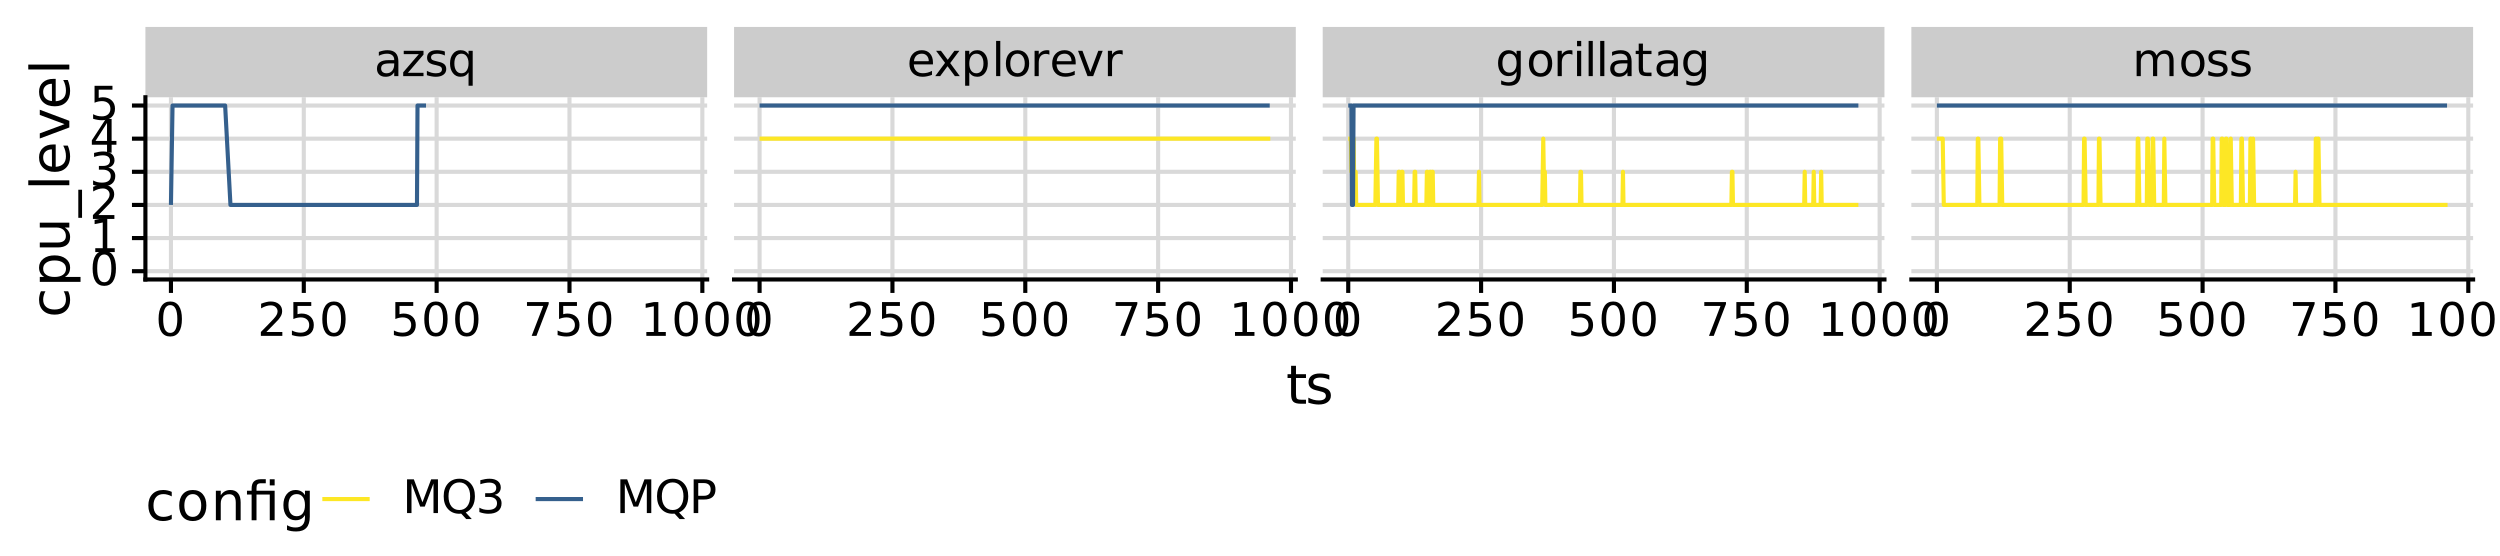 <?xml version="1.0" encoding="UTF-8"?>
<svg xmlns="http://www.w3.org/2000/svg" xmlns:xlink="http://www.w3.org/1999/xlink" width="648pt" height="144pt" viewBox="0 0 648 144" version="1.1">
<defs>
<g>
<symbol overflow="visible" id="glyph0-0">
<path style="stroke:none;" d="M 0.594 2.125 L 0.594 -8.469 L 6.594 -8.469 L 6.594 2.125 Z M 1.266 1.453 L 5.938 1.453 L 5.938 -7.781 L 1.266 -7.781 Z M 1.266 1.453 "/>
</symbol>
<symbol overflow="visible" id="glyph0-1">
<path style="stroke:none;" d="M 4.109 -3.297 C 3.242 -3.297 2.641 -3.195 2.297 -3 C 1.961 -2.801 1.797 -2.461 1.797 -1.984 C 1.797 -1.598 1.922 -1.289 2.172 -1.062 C 2.43 -0.844 2.773 -0.734 3.203 -0.734 C 3.805 -0.734 4.285 -0.941 4.641 -1.359 C 5.004 -1.785 5.188 -2.352 5.188 -3.062 L 5.188 -3.297 Z M 6.266 -3.75 L 6.266 0 L 5.188 0 L 5.188 -1 C 4.938 -0.602 4.629 -0.305 4.266 -0.109 C 3.898 0.078 3.453 0.172 2.922 0.172 C 2.242 0.172 1.707 -0.016 1.312 -0.391 C 0.914 -0.773 0.719 -1.281 0.719 -1.906 C 0.719 -2.645 0.961 -3.203 1.453 -3.578 C 1.953 -3.953 2.691 -4.141 3.672 -4.141 L 5.188 -4.141 L 5.188 -4.25 C 5.188 -4.75 5.02 -5.133 4.688 -5.406 C 4.363 -5.676 3.91 -5.812 3.328 -5.812 C 2.953 -5.812 2.582 -5.766 2.219 -5.672 C 1.863 -5.578 1.523 -5.441 1.203 -5.266 L 1.203 -6.266 C 1.598 -6.422 1.977 -6.535 2.344 -6.609 C 2.719 -6.68 3.082 -6.719 3.438 -6.719 C 4.383 -6.719 5.094 -6.473 5.562 -5.984 C 6.031 -5.492 6.266 -4.75 6.266 -3.75 Z M 6.266 -3.75 "/>
</symbol>
<symbol overflow="visible" id="glyph0-2">
<path style="stroke:none;" d="M 0.656 -6.562 L 5.781 -6.562 L 5.781 -5.578 L 1.734 -0.859 L 5.781 -0.859 L 5.781 0 L 0.516 0 L 0.516 -0.984 L 4.578 -5.703 L 0.656 -5.703 Z M 0.656 -6.562 "/>
</symbol>
<symbol overflow="visible" id="glyph0-3">
<path style="stroke:none;" d="M 5.312 -6.375 L 5.312 -5.344 C 5.008 -5.5 4.691 -5.613 4.359 -5.688 C 4.035 -5.77 3.695 -5.812 3.344 -5.812 C 2.812 -5.812 2.41 -5.727 2.141 -5.562 C 1.867 -5.406 1.734 -5.16 1.734 -4.828 C 1.734 -4.578 1.828 -4.379 2.016 -4.234 C 2.211 -4.098 2.602 -3.969 3.188 -3.844 L 3.547 -3.75 C 4.316 -3.594 4.863 -3.363 5.188 -3.062 C 5.508 -2.758 5.672 -2.344 5.672 -1.812 C 5.672 -1.195 5.426 -0.711 4.938 -0.359 C 4.457 -0.004 3.797 0.172 2.953 0.172 C 2.598 0.172 2.227 0.133 1.844 0.062 C 1.469 0 1.07 -0.098 0.656 -0.234 L 0.656 -1.359 C 1.051 -1.148 1.441 -0.992 1.828 -0.891 C 2.211 -0.785 2.598 -0.734 2.984 -0.734 C 3.484 -0.734 3.867 -0.816 4.141 -0.984 C 4.422 -1.16 4.562 -1.41 4.562 -1.734 C 4.562 -2.023 4.461 -2.25 4.266 -2.406 C 4.066 -2.562 3.633 -2.711 2.969 -2.859 L 2.594 -2.938 C 1.926 -3.082 1.441 -3.301 1.141 -3.594 C 0.848 -3.883 0.703 -4.281 0.703 -4.781 C 0.703 -5.406 0.922 -5.883 1.359 -6.219 C 1.797 -6.551 2.414 -6.719 3.219 -6.719 C 3.613 -6.719 3.988 -6.688 4.344 -6.625 C 4.695 -6.57 5.02 -6.488 5.312 -6.375 Z M 5.312 -6.375 "/>
</symbol>
<symbol overflow="visible" id="glyph0-4">
<path style="stroke:none;" d="M 1.781 -3.281 C 1.781 -2.488 1.941 -1.863 2.266 -1.406 C 2.586 -0.957 3.035 -0.734 3.609 -0.734 C 4.18 -0.734 4.629 -0.957 4.953 -1.406 C 5.285 -1.863 5.453 -2.488 5.453 -3.281 C 5.453 -4.07 5.285 -4.691 4.953 -5.141 C 4.629 -5.586 4.18 -5.812 3.609 -5.812 C 3.035 -5.812 2.586 -5.586 2.266 -5.141 C 1.941 -4.691 1.781 -4.07 1.781 -3.281 Z M 5.453 -0.984 C 5.223 -0.598 4.938 -0.305 4.594 -0.109 C 4.25 0.078 3.832 0.172 3.344 0.172 C 2.551 0.172 1.906 -0.145 1.406 -0.781 C 0.906 -1.414 0.656 -2.25 0.656 -3.281 C 0.656 -4.312 0.906 -5.141 1.406 -5.766 C 1.906 -6.398 2.551 -6.719 3.344 -6.719 C 3.832 -6.719 4.25 -6.625 4.594 -6.438 C 4.938 -6.25 5.223 -5.957 5.453 -5.562 L 5.453 -6.562 L 6.531 -6.562 L 6.531 2.5 L 5.453 2.5 Z M 5.453 -0.984 "/>
</symbol>
<symbol overflow="visible" id="glyph0-5">
<path style="stroke:none;" d="M 6.75 -3.547 L 6.75 -3.031 L 1.781 -3.031 C 1.832 -2.281 2.055 -1.711 2.453 -1.328 C 2.859 -0.941 3.414 -0.75 4.125 -0.75 C 4.539 -0.75 4.941 -0.797 5.328 -0.891 C 5.723 -0.992 6.113 -1.148 6.5 -1.359 L 6.5 -0.328 C 6.102 -0.172 5.703 -0.051 5.297 0.031 C 4.891 0.125 4.477 0.172 4.062 0.172 C 3.02 0.172 2.191 -0.129 1.578 -0.734 C 0.961 -1.348 0.656 -2.176 0.656 -3.219 C 0.656 -4.289 0.945 -5.141 1.531 -5.766 C 2.113 -6.398 2.895 -6.719 3.875 -6.719 C 4.758 -6.719 5.457 -6.43 5.969 -5.859 C 6.488 -5.297 6.75 -4.523 6.75 -3.547 Z M 5.672 -3.875 C 5.66 -4.457 5.492 -4.926 5.172 -5.281 C 4.848 -5.633 4.422 -5.812 3.891 -5.812 C 3.285 -5.812 2.801 -5.641 2.438 -5.297 C 2.082 -4.953 1.879 -4.473 1.828 -3.859 Z M 5.672 -3.875 "/>
</symbol>
<symbol overflow="visible" id="glyph0-6">
<path style="stroke:none;" d="M 6.594 -6.562 L 4.219 -3.375 L 6.703 0 L 5.438 0 L 3.531 -2.578 L 1.625 0 L 0.344 0 L 2.891 -3.438 L 0.562 -6.562 L 1.828 -6.562 L 3.578 -4.219 L 5.312 -6.562 Z M 6.594 -6.562 "/>
</symbol>
<symbol overflow="visible" id="glyph0-7">
<path style="stroke:none;" d="M 2.172 -0.984 L 2.172 2.5 L 1.094 2.5 L 1.094 -6.562 L 2.172 -6.562 L 2.172 -5.562 C 2.398 -5.957 2.688 -6.25 3.031 -6.438 C 3.375 -6.625 3.785 -6.719 4.266 -6.719 C 5.066 -6.719 5.719 -6.398 6.219 -5.766 C 6.719 -5.141 6.969 -4.312 6.969 -3.281 C 6.969 -2.25 6.719 -1.414 6.219 -0.781 C 5.719 -0.145 5.066 0.172 4.266 0.172 C 3.785 0.172 3.375 0.078 3.031 -0.109 C 2.688 -0.305 2.398 -0.598 2.172 -0.984 Z M 5.844 -3.281 C 5.844 -4.07 5.676 -4.691 5.344 -5.141 C 5.02 -5.586 4.578 -5.812 4.016 -5.812 C 3.441 -5.812 2.988 -5.586 2.656 -5.141 C 2.332 -4.691 2.172 -4.07 2.172 -3.281 C 2.172 -2.488 2.332 -1.863 2.656 -1.406 C 2.988 -0.957 3.441 -0.734 4.016 -0.734 C 4.578 -0.734 5.02 -0.957 5.344 -1.406 C 5.676 -1.863 5.844 -2.488 5.844 -3.281 Z M 5.844 -3.281 "/>
</symbol>
<symbol overflow="visible" id="glyph0-8">
<path style="stroke:none;" d="M 1.125 -9.125 L 2.203 -9.125 L 2.203 0 L 1.125 0 Z M 1.125 -9.125 "/>
</symbol>
<symbol overflow="visible" id="glyph0-9">
<path style="stroke:none;" d="M 3.672 -5.812 C 3.098 -5.812 2.641 -5.582 2.297 -5.125 C 1.961 -4.676 1.797 -4.062 1.797 -3.281 C 1.797 -2.488 1.961 -1.867 2.297 -1.422 C 2.629 -0.973 3.086 -0.75 3.672 -0.75 C 4.242 -0.75 4.695 -0.973 5.031 -1.422 C 5.375 -1.879 5.547 -2.5 5.547 -3.281 C 5.547 -4.051 5.375 -4.664 5.031 -5.125 C 4.695 -5.582 4.242 -5.812 3.672 -5.812 Z M 3.672 -6.719 C 4.609 -6.719 5.344 -6.41 5.875 -5.797 C 6.414 -5.191 6.688 -4.352 6.688 -3.281 C 6.688 -2.207 6.414 -1.363 5.875 -0.75 C 5.344 -0.133 4.609 0.172 3.672 0.172 C 2.734 0.172 1.992 -0.133 1.453 -0.75 C 0.922 -1.363 0.656 -2.207 0.656 -3.281 C 0.656 -4.352 0.922 -5.191 1.453 -5.797 C 1.992 -6.41 2.734 -6.719 3.672 -6.719 Z M 3.672 -6.719 "/>
</symbol>
<symbol overflow="visible" id="glyph0-10">
<path style="stroke:none;" d="M 4.938 -5.562 C 4.812 -5.625 4.676 -5.672 4.531 -5.703 C 4.395 -5.742 4.238 -5.766 4.062 -5.766 C 3.457 -5.766 2.988 -5.566 2.656 -5.172 C 2.332 -4.773 2.172 -4.203 2.172 -3.453 L 2.172 0 L 1.094 0 L 1.094 -6.562 L 2.172 -6.562 L 2.172 -5.547 C 2.398 -5.941 2.695 -6.234 3.062 -6.422 C 3.426 -6.617 3.867 -6.719 4.391 -6.719 C 4.461 -6.719 4.539 -6.711 4.625 -6.703 C 4.719 -6.691 4.816 -6.676 4.922 -6.656 Z M 4.938 -5.562 "/>
</symbol>
<symbol overflow="visible" id="glyph0-11">
<path style="stroke:none;" d="M 0.359 -6.562 L 1.5 -6.562 L 3.547 -1.062 L 5.609 -6.562 L 6.75 -6.562 L 4.281 0 L 2.812 0 Z M 0.359 -6.562 "/>
</symbol>
<symbol overflow="visible" id="glyph0-12">
<path style="stroke:none;" d="M 5.453 -3.359 C 5.453 -4.141 5.289 -4.742 4.969 -5.172 C 4.645 -5.598 4.191 -5.812 3.609 -5.812 C 3.035 -5.812 2.586 -5.598 2.266 -5.172 C 1.941 -4.742 1.781 -4.141 1.781 -3.359 C 1.781 -2.578 1.941 -1.973 2.266 -1.547 C 2.586 -1.117 3.035 -0.906 3.609 -0.906 C 4.191 -0.906 4.645 -1.117 4.969 -1.547 C 5.289 -1.973 5.453 -2.578 5.453 -3.359 Z M 6.531 -0.812 C 6.531 0.301 6.281 1.129 5.781 1.672 C 5.289 2.223 4.531 2.5 3.5 2.5 C 3.125 2.5 2.766 2.469 2.422 2.406 C 2.086 2.352 1.766 2.27 1.453 2.156 L 1.453 1.109 C 1.766 1.273 2.078 1.398 2.391 1.484 C 2.703 1.566 3.016 1.609 3.328 1.609 C 4.035 1.609 4.566 1.422 4.922 1.047 C 5.273 0.68 5.453 0.125 5.453 -0.625 L 5.453 -1.156 C 5.223 -0.77 4.938 -0.477 4.594 -0.281 C 4.25 -0.094 3.832 0 3.344 0 C 2.539 0 1.891 -0.305 1.391 -0.922 C 0.898 -1.535 0.656 -2.348 0.656 -3.359 C 0.656 -4.367 0.898 -5.18 1.391 -5.797 C 1.891 -6.41 2.539 -6.719 3.344 -6.719 C 3.832 -6.719 4.25 -6.617 4.594 -6.422 C 4.938 -6.234 5.223 -5.945 5.453 -5.562 L 5.453 -6.562 L 6.531 -6.562 Z M 6.531 -0.812 "/>
</symbol>
<symbol overflow="visible" id="glyph0-13">
<path style="stroke:none;" d="M 1.125 -6.562 L 2.203 -6.562 L 2.203 0 L 1.125 0 Z M 1.125 -9.125 L 2.203 -9.125 L 2.203 -7.75 L 1.125 -7.75 Z M 1.125 -9.125 "/>
</symbol>
<symbol overflow="visible" id="glyph0-14">
<path style="stroke:none;" d="M 2.203 -8.422 L 2.203 -6.562 L 4.422 -6.562 L 4.422 -5.719 L 2.203 -5.719 L 2.203 -2.156 C 2.203 -1.625 2.273 -1.281 2.422 -1.125 C 2.566 -0.977 2.863 -0.906 3.312 -0.906 L 4.422 -0.906 L 4.422 0 L 3.312 0 C 2.477 0 1.898 -0.156 1.578 -0.469 C 1.266 -0.781 1.109 -1.344 1.109 -2.156 L 1.109 -5.719 L 0.328 -5.719 L 0.328 -6.562 L 1.109 -6.562 L 1.109 -8.422 Z M 2.203 -8.422 "/>
</symbol>
<symbol overflow="visible" id="glyph0-15">
<path style="stroke:none;" d="M 6.234 -5.297 C 6.504 -5.785 6.828 -6.145 7.203 -6.375 C 7.578 -6.602 8.02 -6.719 8.531 -6.719 C 9.219 -6.719 9.742 -6.477 10.109 -6 C 10.484 -5.52 10.672 -4.844 10.672 -3.969 L 10.672 0 L 9.594 0 L 9.594 -3.922 C 9.594 -4.555 9.477 -5.023 9.25 -5.328 C 9.031 -5.629 8.691 -5.781 8.234 -5.781 C 7.672 -5.781 7.227 -5.594 6.906 -5.219 C 6.582 -4.852 6.422 -4.348 6.422 -3.703 L 6.422 0 L 5.344 0 L 5.344 -3.922 C 5.344 -4.555 5.227 -5.023 5 -5.328 C 4.781 -5.629 4.438 -5.781 3.969 -5.781 C 3.414 -5.781 2.977 -5.594 2.656 -5.219 C 2.332 -4.852 2.172 -4.348 2.172 -3.703 L 2.172 0 L 1.094 0 L 1.094 -6.562 L 2.172 -6.562 L 2.172 -5.547 C 2.422 -5.941 2.719 -6.234 3.062 -6.422 C 3.406 -6.617 3.812 -6.719 4.281 -6.719 C 4.758 -6.719 5.164 -6.598 5.5 -6.359 C 5.832 -6.117 6.078 -5.766 6.234 -5.297 Z M 6.234 -5.297 "/>
</symbol>
<symbol overflow="visible" id="glyph0-16">
<path style="stroke:none;" d="M 3.812 -7.969 C 3.207 -7.969 2.75 -7.664 2.438 -7.062 C 2.133 -6.469 1.984 -5.566 1.984 -4.359 C 1.984 -3.16 2.133 -2.258 2.438 -1.656 C 2.75 -1.062 3.207 -0.766 3.812 -0.766 C 4.426 -0.766 4.883 -1.062 5.188 -1.656 C 5.5 -2.258 5.656 -3.16 5.656 -4.359 C 5.656 -5.566 5.5 -6.469 5.188 -7.062 C 4.883 -7.664 4.426 -7.969 3.812 -7.969 Z M 3.812 -8.906 C 4.789 -8.906 5.539 -8.516 6.062 -7.734 C 6.582 -6.961 6.844 -5.836 6.844 -4.359 C 6.844 -2.891 6.582 -1.766 6.062 -0.984 C 5.539 -0.211 4.789 0.172 3.812 0.172 C 2.832 0.172 2.082 -0.211 1.562 -0.984 C 1.051 -1.766 0.797 -2.891 0.797 -4.359 C 0.797 -5.836 1.051 -6.961 1.562 -7.734 C 2.082 -8.516 2.832 -8.906 3.812 -8.906 Z M 3.812 -8.906 "/>
</symbol>
<symbol overflow="visible" id="glyph0-17">
<path style="stroke:none;" d="M 2.297 -1 L 6.438 -1 L 6.438 0 L 0.875 0 L 0.875 -1 C 1.32 -1.457 1.93 -2.078 2.703 -2.859 C 3.484 -3.648 3.973 -4.16 4.172 -4.391 C 4.555 -4.805 4.82 -5.16 4.969 -5.453 C 5.125 -5.754 5.203 -6.047 5.203 -6.328 C 5.203 -6.797 5.035 -7.176 4.703 -7.469 C 4.379 -7.758 3.957 -7.906 3.438 -7.906 C 3.062 -7.906 2.664 -7.844 2.25 -7.719 C 1.844 -7.594 1.406 -7.395 0.938 -7.125 L 0.938 -8.328 C 1.414 -8.516 1.859 -8.656 2.266 -8.75 C 2.68 -8.852 3.062 -8.906 3.406 -8.906 C 4.312 -8.906 5.035 -8.676 5.578 -8.219 C 6.117 -7.77 6.391 -7.164 6.391 -6.406 C 6.391 -6.051 6.32 -5.711 6.188 -5.391 C 6.051 -5.066 5.805 -4.688 5.453 -4.25 C 5.348 -4.133 5.035 -3.805 4.516 -3.266 C 3.992 -2.723 3.254 -1.969 2.297 -1 Z M 2.297 -1 "/>
</symbol>
<symbol overflow="visible" id="glyph0-18">
<path style="stroke:none;" d="M 1.297 -8.75 L 5.938 -8.75 L 5.938 -7.75 L 2.375 -7.75 L 2.375 -5.609 C 2.551 -5.672 2.723 -5.711 2.891 -5.734 C 3.066 -5.766 3.238 -5.781 3.406 -5.781 C 4.383 -5.781 5.16 -5.508 5.734 -4.969 C 6.305 -4.438 6.594 -3.719 6.594 -2.812 C 6.594 -1.863 6.297 -1.129 5.703 -0.609 C 5.117 -0.086 4.297 0.172 3.234 0.172 C 2.859 0.172 2.477 0.141 2.094 0.078 C 1.719 0.016 1.328 -0.078 0.922 -0.203 L 0.922 -1.391 C 1.273 -1.203 1.641 -1.062 2.016 -0.969 C 2.391 -0.875 2.785 -0.828 3.203 -0.828 C 3.879 -0.828 4.414 -1.004 4.812 -1.359 C 5.207 -1.711 5.406 -2.195 5.406 -2.812 C 5.406 -3.414 5.207 -3.895 4.812 -4.25 C 4.414 -4.602 3.879 -4.781 3.203 -4.781 C 2.891 -4.781 2.57 -4.742 2.25 -4.672 C 1.938 -4.609 1.617 -4.504 1.297 -4.359 Z M 1.297 -8.75 "/>
</symbol>
<symbol overflow="visible" id="glyph0-19">
<path style="stroke:none;" d="M 0.984 -8.75 L 6.609 -8.75 L 6.609 -8.25 L 3.438 0 L 2.203 0 L 5.188 -7.75 L 0.984 -7.75 Z M 0.984 -8.75 "/>
</symbol>
<symbol overflow="visible" id="glyph0-20">
<path style="stroke:none;" d="M 1.484 -1 L 3.422 -1 L 3.422 -7.672 L 1.312 -7.25 L 1.312 -8.328 L 3.406 -8.75 L 4.594 -8.75 L 4.594 -1 L 6.531 -1 L 6.531 0 L 1.484 0 Z M 1.484 -1 "/>
</symbol>
<symbol overflow="visible" id="glyph0-21">
<path style="stroke:none;" d="M 4.875 -4.719 C 5.438 -4.594 5.875 -4.336 6.188 -3.953 C 6.508 -3.578 6.672 -3.109 6.672 -2.547 C 6.672 -1.68 6.375 -1.008 5.781 -0.531 C 5.188 -0.062 4.344 0.172 3.25 0.172 C 2.883 0.172 2.504 0.133 2.109 0.062 C 1.723 -0.008 1.328 -0.117 0.922 -0.266 L 0.922 -1.406 C 1.242 -1.219 1.598 -1.07 1.984 -0.969 C 2.379 -0.875 2.789 -0.828 3.219 -0.828 C 3.957 -0.828 4.52 -0.973 4.906 -1.266 C 5.301 -1.555 5.5 -1.984 5.5 -2.547 C 5.5 -3.055 5.316 -3.457 4.953 -3.75 C 4.586 -4.039 4.086 -4.188 3.453 -4.188 L 2.422 -4.188 L 2.422 -5.156 L 3.5 -5.156 C 4.07 -5.156 4.516 -5.27 4.828 -5.5 C 5.141 -5.738 5.297 -6.078 5.297 -6.516 C 5.297 -6.961 5.133 -7.305 4.812 -7.547 C 4.5 -7.785 4.047 -7.906 3.453 -7.906 C 3.117 -7.906 2.766 -7.867 2.391 -7.797 C 2.023 -7.734 1.617 -7.629 1.172 -7.484 L 1.172 -8.531 C 1.629 -8.656 2.051 -8.75 2.438 -8.812 C 2.832 -8.875 3.203 -8.906 3.547 -8.906 C 4.453 -8.906 5.164 -8.703 5.688 -8.297 C 6.207 -7.891 6.469 -7.336 6.469 -6.641 C 6.469 -6.148 6.328 -5.738 6.047 -5.406 C 5.773 -5.07 5.383 -4.844 4.875 -4.719 Z M 4.875 -4.719 "/>
</symbol>
<symbol overflow="visible" id="glyph0-22">
<path style="stroke:none;" d="M 4.531 -7.719 L 1.547 -3.047 L 4.531 -3.047 Z M 4.219 -8.75 L 5.719 -8.75 L 5.719 -3.047 L 6.969 -3.047 L 6.969 -2.062 L 5.719 -2.062 L 5.719 0 L 4.531 0 L 4.531 -2.062 L 0.594 -2.062 L 0.594 -3.203 Z M 4.219 -8.75 "/>
</symbol>
<symbol overflow="visible" id="glyph0-23">
<path style="stroke:none;" d="M 1.172 -8.75 L 2.938 -8.75 L 5.172 -2.797 L 7.422 -8.75 L 9.188 -8.75 L 9.188 0 L 8.031 0 L 8.031 -7.688 L 5.766 -1.688 L 4.578 -1.688 L 2.328 -7.688 L 2.328 0 L 1.172 0 Z M 1.172 -8.75 "/>
</symbol>
<symbol overflow="visible" id="glyph0-24">
<path style="stroke:none;" d="M 4.734 -7.953 C 3.867 -7.953 3.18 -7.629 2.672 -6.984 C 2.172 -6.348 1.922 -5.473 1.922 -4.359 C 1.922 -3.266 2.172 -2.395 2.672 -1.75 C 3.18 -1.113 3.867 -0.797 4.734 -0.797 C 5.586 -0.797 6.266 -1.113 6.766 -1.75 C 7.273 -2.395 7.531 -3.266 7.531 -4.359 C 7.531 -5.473 7.273 -6.348 6.766 -6.984 C 6.266 -7.629 5.586 -7.953 4.734 -7.953 Z M 6.391 -0.156 L 7.953 1.547 L 6.516 1.547 L 5.219 0.141 C 5.094 0.148 4.992 0.156 4.922 0.156 C 4.859 0.164 4.797 0.172 4.734 0.172 C 3.504 0.172 2.52 -0.238 1.781 -1.062 C 1.039 -1.883 0.672 -2.984 0.672 -4.359 C 0.672 -5.742 1.039 -6.848 1.781 -7.672 C 2.52 -8.492 3.504 -8.906 4.734 -8.906 C 5.953 -8.906 6.926 -8.492 7.656 -7.672 C 8.395 -6.848 8.766 -5.742 8.766 -4.359 C 8.766 -3.348 8.562 -2.477 8.156 -1.75 C 7.75 -1.031 7.16 -0.5 6.391 -0.156 Z M 6.391 -0.156 "/>
</symbol>
<symbol overflow="visible" id="glyph0-25">
<path style="stroke:none;" d="M 2.359 -7.781 L 2.359 -4.484 L 3.844 -4.484 C 4.395 -4.484 4.82 -4.625 5.125 -4.906 C 5.426 -5.195 5.578 -5.609 5.578 -6.141 C 5.578 -6.66 5.426 -7.062 5.125 -7.344 C 4.82 -7.633 4.395 -7.781 3.844 -7.781 Z M 1.172 -8.75 L 3.844 -8.75 C 4.832 -8.75 5.578 -8.523 6.078 -8.078 C 6.578 -7.641 6.828 -6.992 6.828 -6.141 C 6.828 -5.273 6.578 -4.617 6.078 -4.172 C 5.578 -3.734 4.832 -3.516 3.844 -3.516 L 2.359 -3.516 L 2.359 0 L 1.172 0 Z M 1.172 -8.75 "/>
</symbol>
<symbol overflow="visible" id="glyph1-0">
<path style="stroke:none;" d="M 0.703 2.469 L 0.703 -9.875 L 7.703 -9.875 L 7.703 2.469 Z M 1.484 1.703 L 6.922 1.703 L 6.922 -9.078 L 1.484 -9.078 Z M 1.484 1.703 "/>
</symbol>
<symbol overflow="visible" id="glyph1-1">
<path style="stroke:none;" d="M 2.562 -9.828 L 2.562 -7.656 L 5.156 -7.656 L 5.156 -6.672 L 2.562 -6.672 L 2.562 -2.516 C 2.562 -1.898 2.645 -1.5 2.812 -1.312 C 2.988 -1.133 3.336 -1.047 3.859 -1.047 L 5.156 -1.047 L 5.156 0 L 3.859 0 C 2.891 0 2.219 -0.18 1.844 -0.547 C 1.477 -0.91 1.297 -1.566 1.297 -2.516 L 1.297 -6.672 L 0.375 -6.672 L 0.375 -7.656 L 1.297 -7.656 L 1.297 -9.828 Z M 2.562 -9.828 "/>
</symbol>
<symbol overflow="visible" id="glyph1-2">
<path style="stroke:none;" d="M 6.203 -7.438 L 6.203 -6.234 C 5.848 -6.422 5.477 -6.555 5.094 -6.641 C 4.707 -6.734 4.312 -6.781 3.906 -6.781 C 3.281 -6.781 2.812 -6.688 2.5 -6.5 C 2.188 -6.312 2.031 -6.023 2.031 -5.641 C 2.031 -5.348 2.141 -5.117 2.359 -4.953 C 2.586 -4.785 3.039 -4.629 3.719 -4.484 L 4.141 -4.375 C 5.035 -4.188 5.672 -3.914 6.047 -3.562 C 6.422 -3.219 6.609 -2.734 6.609 -2.109 C 6.609 -1.398 6.328 -0.836 5.766 -0.422 C 5.203 -0.004 4.43 0.203 3.453 0.203 C 3.035 0.203 2.602 0.16 2.156 0.078 C 1.719 -0.004 1.254 -0.125 0.766 -0.281 L 0.766 -1.578 C 1.223 -1.336 1.676 -1.156 2.125 -1.031 C 2.582 -0.914 3.031 -0.859 3.469 -0.859 C 4.062 -0.859 4.516 -0.957 4.828 -1.156 C 5.148 -1.363 5.312 -1.648 5.312 -2.016 C 5.312 -2.359 5.195 -2.617 4.969 -2.797 C 4.738 -2.984 4.234 -3.16 3.453 -3.328 L 3.016 -3.438 C 2.242 -3.594 1.68 -3.844 1.328 -4.188 C 0.984 -4.531 0.812 -4.992 0.812 -5.578 C 0.812 -6.305 1.066 -6.863 1.578 -7.25 C 2.086 -7.645 2.812 -7.844 3.75 -7.844 C 4.219 -7.844 4.656 -7.805 5.062 -7.734 C 5.477 -7.672 5.859 -7.57 6.203 -7.438 Z M 6.203 -7.438 "/>
</symbol>
<symbol overflow="visible" id="glyph1-3">
<path style="stroke:none;" d="M 6.828 -7.359 L 6.828 -6.188 C 6.473 -6.383 6.113 -6.531 5.75 -6.625 C 5.395 -6.727 5.035 -6.781 4.672 -6.781 C 3.859 -6.781 3.223 -6.52 2.766 -6 C 2.316 -5.477 2.094 -4.754 2.094 -3.828 C 2.094 -2.891 2.316 -2.16 2.766 -1.641 C 3.223 -1.129 3.859 -0.875 4.672 -0.875 C 5.035 -0.875 5.395 -0.922 5.75 -1.016 C 6.113 -1.109 6.473 -1.254 6.828 -1.453 L 6.828 -0.297 C 6.473 -0.129 6.109 -0.004 5.734 0.078 C 5.359 0.16 4.961 0.203 4.547 0.203 C 3.391 0.203 2.469 -0.156 1.781 -0.875 C 1.102 -1.602 0.766 -2.586 0.766 -3.828 C 0.766 -5.066 1.109 -6.047 1.797 -6.766 C 2.484 -7.484 3.426 -7.844 4.625 -7.844 C 5.008 -7.844 5.383 -7.801 5.75 -7.719 C 6.125 -7.645 6.484 -7.523 6.828 -7.359 Z M 6.828 -7.359 "/>
</symbol>
<symbol overflow="visible" id="glyph1-4">
<path style="stroke:none;" d="M 4.281 -6.781 C 3.613 -6.781 3.082 -6.516 2.688 -5.984 C 2.289 -5.461 2.094 -4.742 2.094 -3.828 C 2.094 -2.91 2.285 -2.188 2.672 -1.656 C 3.066 -1.133 3.602 -0.875 4.281 -0.875 C 4.957 -0.875 5.488 -1.133 5.875 -1.656 C 6.27 -2.188 6.469 -2.91 6.469 -3.828 C 6.469 -4.734 6.27 -5.453 5.875 -5.984 C 5.488 -6.516 4.957 -6.781 4.281 -6.781 Z M 4.281 -7.844 C 5.375 -7.844 6.234 -7.484 6.859 -6.766 C 7.484 -6.055 7.797 -5.078 7.797 -3.828 C 7.797 -2.566 7.484 -1.578 6.859 -0.859 C 6.234 -0.148 5.375 0.203 4.281 0.203 C 3.188 0.203 2.328 -0.148 1.703 -0.859 C 1.078 -1.578 0.766 -2.566 0.766 -3.828 C 0.766 -5.078 1.078 -6.055 1.703 -6.766 C 2.328 -7.484 3.188 -7.844 4.281 -7.844 Z M 4.281 -7.844 "/>
</symbol>
<symbol overflow="visible" id="glyph1-5">
<path style="stroke:none;" d="M 7.688 -4.625 L 7.688 0 L 6.422 0 L 6.422 -4.578 C 6.422 -5.305 6.281 -5.848 6 -6.203 C 5.719 -6.566 5.297 -6.75 4.734 -6.75 C 4.055 -6.75 3.52 -6.531 3.125 -6.094 C 2.727 -5.664 2.531 -5.078 2.531 -4.328 L 2.531 0 L 1.266 0 L 1.266 -7.656 L 2.531 -7.656 L 2.531 -6.469 C 2.832 -6.926 3.188 -7.27 3.594 -7.5 C 4.008 -7.727 4.484 -7.844 5.016 -7.844 C 5.891 -7.844 6.551 -7.566 7 -7.016 C 7.457 -6.473 7.688 -5.676 7.688 -4.625 Z M 7.688 -4.625 "/>
</symbol>
<symbol overflow="visible" id="glyph1-6">
<path style="stroke:none;" d="M 7.5 -7.656 L 7.5 0 L 6.234 0 L 6.234 -6.672 L 2.797 -6.672 L 2.797 0 L 1.531 0 L 1.531 -6.672 L 0.328 -6.672 L 0.328 -7.656 L 1.531 -7.656 L 1.531 -8.188 C 1.531 -9.02 1.723 -9.633 2.109 -10.031 C 2.504 -10.438 3.113 -10.641 3.938 -10.641 L 5.203 -10.641 L 5.203 -9.594 L 4 -9.594 C 3.539 -9.594 3.223 -9.5 3.047 -9.312 C 2.879 -9.133 2.797 -8.805 2.797 -8.328 L 2.797 -7.656 Z M 6.234 -10.625 L 7.5 -10.625 L 7.5 -9.031 L 6.234 -9.031 Z M 6.234 -10.625 "/>
</symbol>
<symbol overflow="visible" id="glyph1-7">
<path style="stroke:none;" d="M 6.359 -3.922 C 6.359 -4.828 6.172 -5.531 5.797 -6.031 C 5.422 -6.531 4.895 -6.781 4.219 -6.781 C 3.539 -6.781 3.016 -6.531 2.641 -6.031 C 2.266 -5.531 2.078 -4.828 2.078 -3.922 C 2.078 -3.016 2.266 -2.305 2.641 -1.797 C 3.016 -1.297 3.539 -1.047 4.219 -1.047 C 4.895 -1.047 5.422 -1.297 5.797 -1.797 C 6.172 -2.305 6.359 -3.016 6.359 -3.922 Z M 7.609 -0.953 C 7.609 0.348 7.316 1.316 6.734 1.953 C 6.16 2.586 5.281 2.906 4.094 2.906 C 3.645 2.906 3.223 2.875 2.828 2.812 C 2.441 2.75 2.066 2.648 1.703 2.516 L 1.703 1.281 C 2.066 1.488 2.426 1.641 2.781 1.734 C 3.145 1.828 3.516 1.875 3.891 1.875 C 4.711 1.875 5.328 1.656 5.734 1.219 C 6.148 0.789 6.359 0.145 6.359 -0.719 L 6.359 -1.344 C 6.098 -0.895 5.766 -0.555 5.359 -0.328 C 4.953 -0.109 4.469 0 3.906 0 C 2.969 0 2.207 -0.352 1.625 -1.062 C 1.051 -1.781 0.766 -2.734 0.766 -3.922 C 0.766 -5.098 1.051 -6.047 1.625 -6.766 C 2.207 -7.484 2.969 -7.844 3.906 -7.844 C 4.469 -7.844 4.953 -7.727 5.359 -7.5 C 5.766 -7.281 6.098 -6.945 6.359 -6.5 L 6.359 -7.656 L 7.609 -7.656 Z M 7.609 -0.953 "/>
</symbol>
<symbol overflow="visible" id="glyph2-0">
<path style="stroke:none;" d="M 2.469 -0.703 L -9.875 -0.703 L -9.875 -7.703 L 2.469 -7.703 Z M 1.703 -1.484 L 1.703 -6.922 L -9.078 -6.922 L -9.078 -1.484 Z M 1.703 -1.484 "/>
</symbol>
<symbol overflow="visible" id="glyph2-1">
<path style="stroke:none;" d="M -7.359 -6.828 L -6.188 -6.828 C -6.383 -6.473 -6.531 -6.113 -6.625 -5.75 C -6.727 -5.395 -6.781 -5.035 -6.781 -4.672 C -6.781 -3.859 -6.52 -3.223 -6 -2.766 C -5.477 -2.316 -4.754 -2.094 -3.828 -2.094 C -2.891 -2.094 -2.16 -2.316 -1.641 -2.766 C -1.129 -3.223 -0.875 -3.859 -0.875 -4.672 C -0.875 -5.035 -0.922 -5.395 -1.016 -5.75 C -1.109 -6.113 -1.254 -6.473 -1.453 -6.828 L -0.297 -6.828 C -0.129 -6.473 -0.004 -6.109 0.078 -5.734 C 0.16 -5.359 0.203 -4.961 0.203 -4.547 C 0.203 -3.391 -0.156 -2.469 -0.875 -1.781 C -1.602 -1.102 -2.586 -0.766 -3.828 -0.766 C -5.066 -0.766 -6.047 -1.109 -6.766 -1.797 C -7.484 -2.484 -7.844 -3.426 -7.844 -4.625 C -7.844 -5.008 -7.801 -5.383 -7.719 -5.75 C -7.645 -6.125 -7.523 -6.484 -7.359 -6.828 Z M -7.359 -6.828 "/>
</symbol>
<symbol overflow="visible" id="glyph2-2">
<path style="stroke:none;" d="M -1.156 -2.531 L 2.906 -2.531 L 2.906 -1.266 L -7.656 -1.266 L -7.656 -2.531 L -6.5 -2.531 C -6.945 -2.801 -7.281 -3.133 -7.5 -3.531 C -7.727 -3.938 -7.844 -4.422 -7.844 -4.984 C -7.844 -5.91 -7.473 -6.664 -6.734 -7.25 C -5.992 -7.832 -5.023 -8.125 -3.828 -8.125 C -2.617 -8.125 -1.645 -7.832 -0.906 -7.25 C -0.164 -6.664 0.203 -5.91 0.203 -4.984 C 0.203 -4.422 0.094 -3.938 -0.125 -3.531 C -0.352 -3.133 -0.695 -2.801 -1.156 -2.531 Z M -3.828 -6.812 C -4.742 -6.812 -5.461 -6.617 -5.984 -6.234 C -6.516 -5.859 -6.781 -5.336 -6.781 -4.672 C -6.781 -4.004 -6.516 -3.477 -5.984 -3.094 C -5.461 -2.719 -4.742 -2.531 -3.828 -2.531 C -2.898 -2.531 -2.172 -2.719 -1.641 -3.094 C -1.117 -3.477 -0.859 -4.004 -0.859 -4.672 C -0.859 -5.336 -1.117 -5.859 -1.641 -6.234 C -2.172 -6.617 -2.898 -6.812 -3.828 -6.812 Z M -3.828 -6.812 "/>
</symbol>
<symbol overflow="visible" id="glyph2-3">
<path style="stroke:none;" d="M -3.016 -1.188 L -7.656 -1.188 L -7.656 -2.453 L -3.062 -2.453 C -2.344 -2.453 -1.801 -2.594 -1.438 -2.875 C -1.07 -3.156 -0.891 -3.578 -0.891 -4.141 C -0.891 -4.816 -1.102 -5.352 -1.531 -5.75 C -1.969 -6.145 -2.562 -6.344 -3.312 -6.344 L -7.656 -6.344 L -7.656 -7.609 L 0 -7.609 L 0 -6.344 L -1.172 -6.344 C -0.711 -6.039 -0.367 -5.688 -0.141 -5.281 C 0.086 -4.875 0.203 -4.406 0.203 -3.875 C 0.203 -3 -0.066 -2.332 -0.609 -1.875 C -1.16 -1.414 -1.961 -1.188 -3.016 -1.188 Z M -7.844 -4.359 Z M -7.844 -4.359 "/>
</symbol>
<symbol overflow="visible" id="glyph2-4">
<path style="stroke:none;" d="M 2.328 -7.141 L 3.297 -7.141 L 3.297 0.141 L 2.328 0.141 Z M 2.328 -7.141 "/>
</symbol>
<symbol overflow="visible" id="glyph2-5">
<path style="stroke:none;" d="M -10.641 -1.312 L -10.641 -2.578 L 0 -2.578 L 0 -1.312 Z M -10.641 -1.312 "/>
</symbol>
<symbol overflow="visible" id="glyph2-6">
<path style="stroke:none;" d="M -4.141 -7.875 L -3.531 -7.875 L -3.531 -2.078 C -2.664 -2.141 -2.004 -2.398 -1.547 -2.859 C -1.098 -3.328 -0.875 -3.977 -0.875 -4.812 C -0.875 -5.301 -0.93 -5.77 -1.047 -6.219 C -1.16 -6.676 -1.336 -7.129 -1.578 -7.578 L -0.391 -7.578 C -0.203 -7.117 -0.055 -6.648 0.047 -6.172 C 0.148 -5.703 0.203 -5.227 0.203 -4.75 C 0.203 -3.52 -0.148 -2.547 -0.859 -1.828 C -1.578 -1.117 -2.539 -0.766 -3.75 -0.766 C -5.008 -0.766 -6.004 -1.102 -6.734 -1.781 C -7.473 -2.457 -7.844 -3.375 -7.844 -4.531 C -7.844 -5.562 -7.508 -6.375 -6.844 -6.969 C -6.188 -7.57 -5.285 -7.875 -4.141 -7.875 Z M -4.516 -6.609 C -5.203 -6.598 -5.75 -6.406 -6.156 -6.031 C -6.57 -5.656 -6.781 -5.16 -6.781 -4.547 C -6.781 -3.836 -6.578 -3.27 -6.172 -2.844 C -5.773 -2.426 -5.219 -2.188 -4.5 -2.125 Z M -4.516 -6.609 "/>
</symbol>
<symbol overflow="visible" id="glyph2-7">
<path style="stroke:none;" d="M -7.656 -0.422 L -7.656 -1.75 L -1.234 -4.141 L -7.656 -6.531 L -7.656 -7.875 L 0 -5 L 0 -3.281 Z M -7.656 -0.422 "/>
</symbol>
</g>
<clipPath id="clip1">
  <path d="M 37.688 69 L 183.293 69 L 183.293 71 L 37.688 71 Z M 37.688 69 "/>
</clipPath>
<clipPath id="clip2">
  <path d="M 37.688 61 L 183.293 61 L 183.293 63 L 37.688 63 Z M 37.688 61 "/>
</clipPath>
<clipPath id="clip3">
  <path d="M 37.688 52 L 183.293 52 L 183.293 54 L 37.688 54 Z M 37.688 52 "/>
</clipPath>
<clipPath id="clip4">
  <path d="M 37.688 43 L 183.293 43 L 183.293 46 L 37.688 46 Z M 37.688 43 "/>
</clipPath>
<clipPath id="clip5">
  <path d="M 37.688 35 L 183.293 35 L 183.293 37 L 37.688 37 Z M 37.688 35 "/>
</clipPath>
<clipPath id="clip6">
  <path d="M 37.688 26 L 183.293 26 L 183.293 28 L 37.688 28 Z M 37.688 26 "/>
</clipPath>
<clipPath id="clip7">
  <path d="M 43 25.203 L 45 25.203 L 45 72.438 L 43 72.438 Z M 43 25.203 "/>
</clipPath>
<clipPath id="clip8">
  <path d="M 78 25.203 L 80 25.203 L 80 72.438 L 78 72.438 Z M 78 25.203 "/>
</clipPath>
<clipPath id="clip9">
  <path d="M 112 25.203 L 114 25.203 L 114 72.438 L 112 72.438 Z M 112 25.203 "/>
</clipPath>
<clipPath id="clip10">
  <path d="M 147 25.203 L 149 25.203 L 149 72.438 L 147 72.438 Z M 147 25.203 "/>
</clipPath>
<clipPath id="clip11">
  <path d="M 181 25.203 L 183 25.203 L 183 72.438 L 181 72.438 Z M 181 25.203 "/>
</clipPath>
<clipPath id="clip12">
  <path d="M 190.266 69 L 335.871 69 L 335.871 71 L 190.266 71 Z M 190.266 69 "/>
</clipPath>
<clipPath id="clip13">
  <path d="M 190.266 61 L 335.871 61 L 335.871 63 L 190.266 63 Z M 190.266 61 "/>
</clipPath>
<clipPath id="clip14">
  <path d="M 190.266 52 L 335.871 52 L 335.871 54 L 190.266 54 Z M 190.266 52 "/>
</clipPath>
<clipPath id="clip15">
  <path d="M 190.266 43 L 335.871 43 L 335.871 46 L 190.266 46 Z M 190.266 43 "/>
</clipPath>
<clipPath id="clip16">
  <path d="M 190.266 35 L 335.871 35 L 335.871 37 L 190.266 37 Z M 190.266 35 "/>
</clipPath>
<clipPath id="clip17">
  <path d="M 190.266 26 L 335.871 26 L 335.871 28 L 190.266 28 Z M 190.266 26 "/>
</clipPath>
<clipPath id="clip18">
  <path d="M 196 25.203 L 198 25.203 L 198 72.438 L 196 72.438 Z M 196 25.203 "/>
</clipPath>
<clipPath id="clip19">
  <path d="M 230 25.203 L 232 25.203 L 232 72.438 L 230 72.438 Z M 230 25.203 "/>
</clipPath>
<clipPath id="clip20">
  <path d="M 265 25.203 L 267 25.203 L 267 72.438 L 265 72.438 Z M 265 25.203 "/>
</clipPath>
<clipPath id="clip21">
  <path d="M 299 25.203 L 301 25.203 L 301 72.438 L 299 72.438 Z M 299 25.203 "/>
</clipPath>
<clipPath id="clip22">
  <path d="M 334 25.203 L 335.871 25.203 L 335.871 72.438 L 334 72.438 Z M 334 25.203 "/>
</clipPath>
<clipPath id="clip23">
  <path d="M 342.844 69 L 488.449 69 L 488.449 71 L 342.844 71 Z M 342.844 69 "/>
</clipPath>
<clipPath id="clip24">
  <path d="M 342.844 61 L 488.449 61 L 488.449 63 L 342.844 63 Z M 342.844 61 "/>
</clipPath>
<clipPath id="clip25">
  <path d="M 342.844 52 L 488.449 52 L 488.449 54 L 342.844 54 Z M 342.844 52 "/>
</clipPath>
<clipPath id="clip26">
  <path d="M 342.844 43 L 488.449 43 L 488.449 46 L 342.844 46 Z M 342.844 43 "/>
</clipPath>
<clipPath id="clip27">
  <path d="M 342.844 35 L 488.449 35 L 488.449 37 L 342.844 37 Z M 342.844 35 "/>
</clipPath>
<clipPath id="clip28">
  <path d="M 342.844 26 L 488.449 26 L 488.449 28 L 342.844 28 Z M 342.844 26 "/>
</clipPath>
<clipPath id="clip29">
  <path d="M 348 25.203 L 350 25.203 L 350 72.438 L 348 72.438 Z M 348 25.203 "/>
</clipPath>
<clipPath id="clip30">
  <path d="M 383 25.203 L 385 25.203 L 385 72.438 L 383 72.438 Z M 383 25.203 "/>
</clipPath>
<clipPath id="clip31">
  <path d="M 417 25.203 L 419 25.203 L 419 72.438 L 417 72.438 Z M 417 25.203 "/>
</clipPath>
<clipPath id="clip32">
  <path d="M 452 25.203 L 454 25.203 L 454 72.438 L 452 72.438 Z M 452 25.203 "/>
</clipPath>
<clipPath id="clip33">
  <path d="M 486 25.203 L 488 25.203 L 488 72.438 L 486 72.438 Z M 486 25.203 "/>
</clipPath>
<clipPath id="clip34">
  <path d="M 495.422 69 L 641.027 69 L 641.027 71 L 495.422 71 Z M 495.422 69 "/>
</clipPath>
<clipPath id="clip35">
  <path d="M 495.422 61 L 641.027 61 L 641.027 63 L 495.422 63 Z M 495.422 61 "/>
</clipPath>
<clipPath id="clip36">
  <path d="M 495.422 52 L 641.027 52 L 641.027 54 L 495.422 54 Z M 495.422 52 "/>
</clipPath>
<clipPath id="clip37">
  <path d="M 495.422 43 L 641.027 43 L 641.027 46 L 495.422 46 Z M 495.422 43 "/>
</clipPath>
<clipPath id="clip38">
  <path d="M 495.422 35 L 641.027 35 L 641.027 37 L 495.422 37 Z M 495.422 35 "/>
</clipPath>
<clipPath id="clip39">
  <path d="M 495.422 26 L 641.027 26 L 641.027 28 L 495.422 28 Z M 495.422 26 "/>
</clipPath>
<clipPath id="clip40">
  <path d="M 501 25.203 L 503 25.203 L 503 72.438 L 501 72.438 Z M 501 25.203 "/>
</clipPath>
<clipPath id="clip41">
  <path d="M 535 25.203 L 538 25.203 L 538 72.438 L 535 72.438 Z M 535 25.203 "/>
</clipPath>
<clipPath id="clip42">
  <path d="M 570 25.203 L 572 25.203 L 572 72.438 L 570 72.438 Z M 570 25.203 "/>
</clipPath>
<clipPath id="clip43">
  <path d="M 604 25.203 L 606 25.203 L 606 72.438 L 604 72.438 Z M 604 25.203 "/>
</clipPath>
<clipPath id="clip44">
  <path d="M 639 25.203 L 641 25.203 L 641 72.438 L 639 72.438 Z M 639 25.203 "/>
</clipPath>
<clipPath id="clip45">
  <path d="M 37.688 6.973 L 183.293 6.973 L 183.293 25.203 L 37.688 25.203 Z M 37.688 6.973 "/>
</clipPath>
<clipPath id="clip46">
  <path d="M 190.266 6.973 L 335.871 6.973 L 335.871 25.203 L 190.266 25.203 Z M 190.266 6.973 "/>
</clipPath>
<clipPath id="clip47">
  <path d="M 342.844 6.973 L 488.449 6.973 L 488.449 25.203 L 342.844 25.203 Z M 342.844 6.973 "/>
</clipPath>
<clipPath id="clip48">
  <path d="M 495.422 6.973 L 641.027 6.973 L 641.027 25.203 L 495.422 25.203 Z M 495.422 6.973 "/>
</clipPath>
</defs>
<g id="surface52">
<rect x="0" y="0" width="648" height="144" style="fill:rgb(100%,100%,100%);fill-opacity:1;stroke:none;"/>
<g clip-path="url(#clip1)" clip-rule="nonzero">
<path style="fill:none;stroke-width:1.067;stroke-linecap:butt;stroke-linejoin:round;stroke:rgb(85.098%,85.098%,85.098%);stroke-opacity:1;stroke-miterlimit:10;" d="M 37.688 70.289 L 183.293 70.289 "/>
</g>
<g clip-path="url(#clip2)" clip-rule="nonzero">
<path style="fill:none;stroke-width:1.067;stroke-linecap:butt;stroke-linejoin:round;stroke:rgb(85.098%,85.098%,85.098%);stroke-opacity:1;stroke-miterlimit:10;" d="M 37.688 61.703 L 183.293 61.703 "/>
</g>
<g clip-path="url(#clip3)" clip-rule="nonzero">
<path style="fill:none;stroke-width:1.067;stroke-linecap:butt;stroke-linejoin:round;stroke:rgb(85.098%,85.098%,85.098%);stroke-opacity:1;stroke-miterlimit:10;" d="M 37.688 53.113 L 183.293 53.113 "/>
</g>
<g clip-path="url(#clip4)" clip-rule="nonzero">
<path style="fill:none;stroke-width:1.067;stroke-linecap:butt;stroke-linejoin:round;stroke:rgb(85.098%,85.098%,85.098%);stroke-opacity:1;stroke-miterlimit:10;" d="M 37.688 44.527 L 183.293 44.527 "/>
</g>
<g clip-path="url(#clip5)" clip-rule="nonzero">
<path style="fill:none;stroke-width:1.067;stroke-linecap:butt;stroke-linejoin:round;stroke:rgb(85.098%,85.098%,85.098%);stroke-opacity:1;stroke-miterlimit:10;" d="M 37.688 35.938 L 183.293 35.938 "/>
</g>
<g clip-path="url(#clip6)" clip-rule="nonzero">
<path style="fill:none;stroke-width:1.067;stroke-linecap:butt;stroke-linejoin:round;stroke:rgb(85.098%,85.098%,85.098%);stroke-opacity:1;stroke-miterlimit:10;" d="M 37.688 27.352 L 183.293 27.352 "/>
</g>
<g clip-path="url(#clip7)" clip-rule="nonzero">
<path style="fill:none;stroke-width:1.067;stroke-linecap:butt;stroke-linejoin:round;stroke:rgb(85.098%,85.098%,85.098%);stroke-opacity:1;stroke-miterlimit:10;" d="M 44.309 72.438 L 44.309 25.203 "/>
</g>
<g clip-path="url(#clip8)" clip-rule="nonzero">
<path style="fill:none;stroke-width:1.067;stroke-linecap:butt;stroke-linejoin:round;stroke:rgb(85.098%,85.098%,85.098%);stroke-opacity:1;stroke-miterlimit:10;" d="M 78.742 72.438 L 78.742 25.203 "/>
</g>
<g clip-path="url(#clip9)" clip-rule="nonzero">
<path style="fill:none;stroke-width:1.067;stroke-linecap:butt;stroke-linejoin:round;stroke:rgb(85.098%,85.098%,85.098%);stroke-opacity:1;stroke-miterlimit:10;" d="M 113.176 72.438 L 113.176 25.203 "/>
</g>
<g clip-path="url(#clip10)" clip-rule="nonzero">
<path style="fill:none;stroke-width:1.067;stroke-linecap:butt;stroke-linejoin:round;stroke:rgb(85.098%,85.098%,85.098%);stroke-opacity:1;stroke-miterlimit:10;" d="M 147.609 72.438 L 147.609 25.203 "/>
</g>
<g clip-path="url(#clip11)" clip-rule="nonzero">
<path style="fill:none;stroke-width:1.067;stroke-linecap:butt;stroke-linejoin:round;stroke:rgb(85.098%,85.098%,85.098%);stroke-opacity:1;stroke-miterlimit:10;" d="M 182.047 72.438 L 182.047 25.203 "/>
</g>
<path style="fill:none;stroke-width:1.067;stroke-linecap:butt;stroke-linejoin:round;stroke:rgb(20.784%,37.647%,55.294%);stroke-opacity:1;stroke-miterlimit:10;" d="M 44.309 53.113 L 44.719 27.352 L 58.355 27.352 L 59.734 53.113 L 108.078 53.113 L 108.219 27.352 L 110.422 27.352 "/>
<g clip-path="url(#clip12)" clip-rule="nonzero">
<path style="fill:none;stroke-width:1.067;stroke-linecap:butt;stroke-linejoin:round;stroke:rgb(85.098%,85.098%,85.098%);stroke-opacity:1;stroke-miterlimit:10;" d="M 190.266 70.289 L 335.871 70.289 "/>
</g>
<g clip-path="url(#clip13)" clip-rule="nonzero">
<path style="fill:none;stroke-width:1.067;stroke-linecap:butt;stroke-linejoin:round;stroke:rgb(85.098%,85.098%,85.098%);stroke-opacity:1;stroke-miterlimit:10;" d="M 190.266 61.703 L 335.871 61.703 "/>
</g>
<g clip-path="url(#clip14)" clip-rule="nonzero">
<path style="fill:none;stroke-width:1.067;stroke-linecap:butt;stroke-linejoin:round;stroke:rgb(85.098%,85.098%,85.098%);stroke-opacity:1;stroke-miterlimit:10;" d="M 190.266 53.113 L 335.871 53.113 "/>
</g>
<g clip-path="url(#clip15)" clip-rule="nonzero">
<path style="fill:none;stroke-width:1.067;stroke-linecap:butt;stroke-linejoin:round;stroke:rgb(85.098%,85.098%,85.098%);stroke-opacity:1;stroke-miterlimit:10;" d="M 190.266 44.527 L 335.871 44.527 "/>
</g>
<g clip-path="url(#clip16)" clip-rule="nonzero">
<path style="fill:none;stroke-width:1.067;stroke-linecap:butt;stroke-linejoin:round;stroke:rgb(85.098%,85.098%,85.098%);stroke-opacity:1;stroke-miterlimit:10;" d="M 190.266 35.938 L 335.871 35.938 "/>
</g>
<g clip-path="url(#clip17)" clip-rule="nonzero">
<path style="fill:none;stroke-width:1.067;stroke-linecap:butt;stroke-linejoin:round;stroke:rgb(85.098%,85.098%,85.098%);stroke-opacity:1;stroke-miterlimit:10;" d="M 190.266 27.352 L 335.871 27.352 "/>
</g>
<g clip-path="url(#clip18)" clip-rule="nonzero">
<path style="fill:none;stroke-width:1.067;stroke-linecap:butt;stroke-linejoin:round;stroke:rgb(85.098%,85.098%,85.098%);stroke-opacity:1;stroke-miterlimit:10;" d="M 196.883 72.438 L 196.883 25.203 "/>
</g>
<g clip-path="url(#clip19)" clip-rule="nonzero">
<path style="fill:none;stroke-width:1.067;stroke-linecap:butt;stroke-linejoin:round;stroke:rgb(85.098%,85.098%,85.098%);stroke-opacity:1;stroke-miterlimit:10;" d="M 231.32 72.438 L 231.32 25.203 "/>
</g>
<g clip-path="url(#clip20)" clip-rule="nonzero">
<path style="fill:none;stroke-width:1.067;stroke-linecap:butt;stroke-linejoin:round;stroke:rgb(85.098%,85.098%,85.098%);stroke-opacity:1;stroke-miterlimit:10;" d="M 265.754 72.438 L 265.754 25.203 "/>
</g>
<g clip-path="url(#clip21)" clip-rule="nonzero">
<path style="fill:none;stroke-width:1.067;stroke-linecap:butt;stroke-linejoin:round;stroke:rgb(85.098%,85.098%,85.098%);stroke-opacity:1;stroke-miterlimit:10;" d="M 300.188 72.438 L 300.188 25.203 "/>
</g>
<g clip-path="url(#clip22)" clip-rule="nonzero">
<path style="fill:none;stroke-width:1.067;stroke-linecap:butt;stroke-linejoin:round;stroke:rgb(85.098%,85.098%,85.098%);stroke-opacity:1;stroke-miterlimit:10;" d="M 334.625 72.438 L 334.625 25.203 "/>
</g>
<path style="fill:none;stroke-width:1.067;stroke-linecap:butt;stroke-linejoin:round;stroke:rgb(99.216%,90.588%,14.51%);stroke-opacity:1;stroke-miterlimit:10;" d="M 196.883 35.938 L 329.254 35.938 "/>
<path style="fill:none;stroke-width:1.067;stroke-linecap:butt;stroke-linejoin:round;stroke:rgb(20.784%,37.647%,55.294%);stroke-opacity:1;stroke-miterlimit:10;" d="M 196.883 27.352 L 329.113 27.352 "/>
<g clip-path="url(#clip23)" clip-rule="nonzero">
<path style="fill:none;stroke-width:1.067;stroke-linecap:butt;stroke-linejoin:round;stroke:rgb(85.098%,85.098%,85.098%);stroke-opacity:1;stroke-miterlimit:10;" d="M 342.844 70.289 L 488.449 70.289 "/>
</g>
<g clip-path="url(#clip24)" clip-rule="nonzero">
<path style="fill:none;stroke-width:1.067;stroke-linecap:butt;stroke-linejoin:round;stroke:rgb(85.098%,85.098%,85.098%);stroke-opacity:1;stroke-miterlimit:10;" d="M 342.844 61.703 L 488.449 61.703 "/>
</g>
<g clip-path="url(#clip25)" clip-rule="nonzero">
<path style="fill:none;stroke-width:1.067;stroke-linecap:butt;stroke-linejoin:round;stroke:rgb(85.098%,85.098%,85.098%);stroke-opacity:1;stroke-miterlimit:10;" d="M 342.844 53.113 L 488.449 53.113 "/>
</g>
<g clip-path="url(#clip26)" clip-rule="nonzero">
<path style="fill:none;stroke-width:1.067;stroke-linecap:butt;stroke-linejoin:round;stroke:rgb(85.098%,85.098%,85.098%);stroke-opacity:1;stroke-miterlimit:10;" d="M 342.844 44.527 L 488.449 44.527 "/>
</g>
<g clip-path="url(#clip27)" clip-rule="nonzero">
<path style="fill:none;stroke-width:1.067;stroke-linecap:butt;stroke-linejoin:round;stroke:rgb(85.098%,85.098%,85.098%);stroke-opacity:1;stroke-miterlimit:10;" d="M 342.844 35.938 L 488.449 35.938 "/>
</g>
<g clip-path="url(#clip28)" clip-rule="nonzero">
<path style="fill:none;stroke-width:1.067;stroke-linecap:butt;stroke-linejoin:round;stroke:rgb(85.098%,85.098%,85.098%);stroke-opacity:1;stroke-miterlimit:10;" d="M 342.844 27.352 L 488.449 27.352 "/>
</g>
<g clip-path="url(#clip29)" clip-rule="nonzero">
<path style="fill:none;stroke-width:1.067;stroke-linecap:butt;stroke-linejoin:round;stroke:rgb(85.098%,85.098%,85.098%);stroke-opacity:1;stroke-miterlimit:10;" d="M 349.461 72.438 L 349.461 25.203 "/>
</g>
<g clip-path="url(#clip30)" clip-rule="nonzero">
<path style="fill:none;stroke-width:1.067;stroke-linecap:butt;stroke-linejoin:round;stroke:rgb(85.098%,85.098%,85.098%);stroke-opacity:1;stroke-miterlimit:10;" d="M 383.898 72.438 L 383.898 25.203 "/>
</g>
<g clip-path="url(#clip31)" clip-rule="nonzero">
<path style="fill:none;stroke-width:1.067;stroke-linecap:butt;stroke-linejoin:round;stroke:rgb(85.098%,85.098%,85.098%);stroke-opacity:1;stroke-miterlimit:10;" d="M 418.332 72.438 L 418.332 25.203 "/>
</g>
<g clip-path="url(#clip32)" clip-rule="nonzero">
<path style="fill:none;stroke-width:1.067;stroke-linecap:butt;stroke-linejoin:round;stroke:rgb(85.098%,85.098%,85.098%);stroke-opacity:1;stroke-miterlimit:10;" d="M 452.766 72.438 L 452.766 25.203 "/>
</g>
<g clip-path="url(#clip33)" clip-rule="nonzero">
<path style="fill:none;stroke-width:1.067;stroke-linecap:butt;stroke-linejoin:round;stroke:rgb(85.098%,85.098%,85.098%);stroke-opacity:1;stroke-miterlimit:10;" d="M 487.203 72.438 L 487.203 25.203 "/>
</g>
<path style="fill:none;stroke-width:1.067;stroke-linecap:butt;stroke-linejoin:round;stroke:rgb(99.216%,90.588%,14.51%);stroke-opacity:1;stroke-miterlimit:10;" d="M 349.461 35.938 L 350.152 35.938 L 350.289 44.527 L 350.703 44.527 L 350.84 35.938 L 350.977 44.527 L 351.391 44.527 L 351.527 53.113 L 356.488 53.113 L 356.625 44.527 L 356.762 35.938 L 356.902 35.938 L 357.039 44.527 L 357.176 53.113 L 362.41 53.113 L 362.547 44.527 L 362.688 44.527 L 362.824 53.113 L 363.238 53.113 L 363.375 44.527 L 363.512 44.527 L 363.648 53.113 L 366.543 53.113 L 366.68 44.527 L 366.816 44.527 L 366.957 53.113 L 369.711 53.113 L 369.848 44.527 L 369.984 44.527 L 370.125 53.113 L 370.535 53.113 L 370.676 44.527 L 370.812 44.527 L 370.949 53.113 L 371.086 53.113 L 371.227 44.527 L 371.363 44.527 L 371.5 53.113 L 383.207 53.113 L 383.348 44.527 L 383.484 53.113 L 399.738 53.113 L 399.875 44.527 L 400.012 35.938 L 400.152 44.527 L 400.426 44.527 L 400.562 53.113 L 409.516 53.113 L 409.656 44.527 L 409.793 44.527 L 409.93 53.113 L 420.535 53.113 L 420.672 44.527 L 420.812 53.113 L 448.773 53.113 L 448.91 44.527 L 449.047 44.527 L 449.188 53.113 L 467.645 53.113 L 467.781 44.527 L 467.918 53.113 L 469.984 53.113 L 470.121 44.527 L 470.262 53.113 L 471.914 53.113 L 472.051 44.527 L 472.188 53.113 L 481.691 53.113 "/>
<path style="fill:none;stroke-width:1.067;stroke-linecap:butt;stroke-linejoin:round;stroke:rgb(20.784%,37.647%,55.294%);stroke-opacity:1;stroke-miterlimit:10;" d="M 349.461 27.352 L 350.289 27.352 L 350.426 53.113 L 350.703 53.113 L 350.84 27.352 L 481.691 27.352 "/>
<g clip-path="url(#clip34)" clip-rule="nonzero">
<path style="fill:none;stroke-width:1.067;stroke-linecap:butt;stroke-linejoin:round;stroke:rgb(85.098%,85.098%,85.098%);stroke-opacity:1;stroke-miterlimit:10;" d="M 495.422 70.289 L 641.027 70.289 "/>
</g>
<g clip-path="url(#clip35)" clip-rule="nonzero">
<path style="fill:none;stroke-width:1.067;stroke-linecap:butt;stroke-linejoin:round;stroke:rgb(85.098%,85.098%,85.098%);stroke-opacity:1;stroke-miterlimit:10;" d="M 495.422 61.703 L 641.027 61.703 "/>
</g>
<g clip-path="url(#clip36)" clip-rule="nonzero">
<path style="fill:none;stroke-width:1.067;stroke-linecap:butt;stroke-linejoin:round;stroke:rgb(85.098%,85.098%,85.098%);stroke-opacity:1;stroke-miterlimit:10;" d="M 495.422 53.113 L 641.027 53.113 "/>
</g>
<g clip-path="url(#clip37)" clip-rule="nonzero">
<path style="fill:none;stroke-width:1.067;stroke-linecap:butt;stroke-linejoin:round;stroke:rgb(85.098%,85.098%,85.098%);stroke-opacity:1;stroke-miterlimit:10;" d="M 495.422 44.527 L 641.027 44.527 "/>
</g>
<g clip-path="url(#clip38)" clip-rule="nonzero">
<path style="fill:none;stroke-width:1.067;stroke-linecap:butt;stroke-linejoin:round;stroke:rgb(85.098%,85.098%,85.098%);stroke-opacity:1;stroke-miterlimit:10;" d="M 495.422 35.938 L 641.027 35.938 "/>
</g>
<g clip-path="url(#clip39)" clip-rule="nonzero">
<path style="fill:none;stroke-width:1.067;stroke-linecap:butt;stroke-linejoin:round;stroke:rgb(85.098%,85.098%,85.098%);stroke-opacity:1;stroke-miterlimit:10;" d="M 495.422 27.352 L 641.027 27.352 "/>
</g>
<g clip-path="url(#clip40)" clip-rule="nonzero">
<path style="fill:none;stroke-width:1.067;stroke-linecap:butt;stroke-linejoin:round;stroke:rgb(85.098%,85.098%,85.098%);stroke-opacity:1;stroke-miterlimit:10;" d="M 502.039 72.438 L 502.039 25.203 "/>
</g>
<g clip-path="url(#clip41)" clip-rule="nonzero">
<path style="fill:none;stroke-width:1.067;stroke-linecap:butt;stroke-linejoin:round;stroke:rgb(85.098%,85.098%,85.098%);stroke-opacity:1;stroke-miterlimit:10;" d="M 536.477 72.438 L 536.477 25.203 "/>
</g>
<g clip-path="url(#clip42)" clip-rule="nonzero">
<path style="fill:none;stroke-width:1.067;stroke-linecap:butt;stroke-linejoin:round;stroke:rgb(85.098%,85.098%,85.098%);stroke-opacity:1;stroke-miterlimit:10;" d="M 570.91 72.438 L 570.91 25.203 "/>
</g>
<g clip-path="url(#clip43)" clip-rule="nonzero">
<path style="fill:none;stroke-width:1.067;stroke-linecap:butt;stroke-linejoin:round;stroke:rgb(85.098%,85.098%,85.098%);stroke-opacity:1;stroke-miterlimit:10;" d="M 605.344 72.438 L 605.344 25.203 "/>
</g>
<g clip-path="url(#clip44)" clip-rule="nonzero">
<path style="fill:none;stroke-width:1.067;stroke-linecap:butt;stroke-linejoin:round;stroke:rgb(85.098%,85.098%,85.098%);stroke-opacity:1;stroke-miterlimit:10;" d="M 639.781 72.438 L 639.781 25.203 "/>
</g>
<path style="fill:none;stroke-width:1.067;stroke-linecap:butt;stroke-linejoin:round;stroke:rgb(99.216%,90.588%,14.51%);stroke-opacity:1;stroke-miterlimit:10;" d="M 502.039 35.938 L 503.555 35.938 L 503.691 44.527 L 503.832 53.113 L 512.508 53.113 L 512.645 35.938 L 512.785 35.938 L 512.922 44.527 L 513.059 53.113 L 518.293 53.113 L 518.43 35.938 L 518.707 35.938 L 518.844 44.527 L 518.98 53.113 L 540.055 53.113 L 540.195 35.938 L 540.332 35.938 L 540.469 44.527 L 540.609 53.113 L 543.914 53.113 L 544.051 35.938 L 544.188 35.938 L 544.328 44.527 L 544.465 53.113 L 553.969 53.113 L 554.105 35.938 L 554.242 35.938 L 554.383 44.527 L 554.52 53.113 L 556.449 53.113 L 556.586 35.938 L 556.723 35.938 L 556.859 44.527 L 557 53.113 L 557.824 53.113 L 557.961 35.938 L 558.102 35.938 L 558.238 44.527 L 558.375 53.113 L 560.855 53.113 L 560.992 35.938 L 561.129 44.527 L 561.27 53.113 L 573.391 53.113 L 573.527 35.938 L 573.664 35.938 L 573.801 44.527 L 573.941 53.113 L 575.73 53.113 L 575.867 35.938 L 576.008 35.938 L 576.145 44.527 L 576.281 53.113 L 576.832 53.113 L 576.969 35.938 L 577.109 35.938 L 577.246 44.527 L 577.383 53.113 L 578.074 53.113 L 578.211 35.938 L 578.348 44.527 L 578.484 53.113 L 580.828 53.113 L 580.965 35.938 L 581.102 35.938 L 581.242 44.527 L 581.379 53.113 L 583.168 53.113 L 583.305 35.938 L 583.445 35.938 L 583.582 44.527 L 583.719 53.113 L 583.859 53.113 L 583.996 35.938 L 584.133 44.527 L 584.27 53.113 L 594.875 53.113 L 595.016 44.527 L 595.152 53.113 L 600.109 53.113 L 600.25 35.938 L 600.387 35.938 L 600.523 44.527 L 600.66 53.113 L 600.801 35.938 L 600.938 35.938 L 601.074 44.527 L 601.211 53.113 L 634.406 53.113 "/>
<path style="fill:none;stroke-width:1.067;stroke-linecap:butt;stroke-linejoin:round;stroke:rgb(20.784%,37.647%,55.294%);stroke-opacity:1;stroke-miterlimit:10;" d="M 502.039 27.352 L 634.27 27.352 "/>
<g clip-path="url(#clip45)" clip-rule="nonzero">
<path style=" stroke:none;fill-rule:nonzero;fill:rgb(80%,80%,80%);fill-opacity:1;" d="M 37.688 25.203 L 183.293 25.203 L 183.293 6.973 L 37.688 6.973 Z M 37.688 25.203 "/>
</g>
<g style="fill:rgb(0%,0%,0%);fill-opacity:1;">
  <use xlink:href="#glyph0-1" x="96.992" y="19.729"/>
  <use xlink:href="#glyph0-2" x="103.992" y="19.729"/>
  <use xlink:href="#glyph0-3" x="109.992" y="19.729"/>
  <use xlink:href="#glyph0-4" x="115.992" y="19.729"/>
</g>
<g clip-path="url(#clip46)" clip-rule="nonzero">
<path style=" stroke:none;fill-rule:nonzero;fill:rgb(80%,80%,80%);fill-opacity:1;" d="M 190.266 25.203 L 335.871 25.203 L 335.871 6.973 L 190.266 6.973 Z M 190.266 25.203 "/>
</g>
<g style="fill:rgb(0%,0%,0%);fill-opacity:1;">
  <use xlink:href="#glyph0-5" x="235.07" y="19.729"/>
  <use xlink:href="#glyph0-6" x="242.07" y="19.729"/>
  <use xlink:href="#glyph0-7" x="249.07" y="19.729"/>
  <use xlink:href="#glyph0-8" x="257.07" y="19.729"/>
  <use xlink:href="#glyph0-9" x="260.07" y="19.729"/>
  <use xlink:href="#glyph0-10" x="267.07" y="19.729"/>
  <use xlink:href="#glyph0-5" x="272.07" y="19.729"/>
  <use xlink:href="#glyph0-11" x="279.07" y="19.729"/>
  <use xlink:href="#glyph0-10" x="286.07" y="19.729"/>
</g>
<g clip-path="url(#clip47)" clip-rule="nonzero">
<path style=" stroke:none;fill-rule:nonzero;fill:rgb(80%,80%,80%);fill-opacity:1;" d="M 342.844 25.203 L 488.449 25.203 L 488.449 6.973 L 342.844 6.973 Z M 342.844 25.203 "/>
</g>
<g style="fill:rgb(0%,0%,0%);fill-opacity:1;">
  <use xlink:href="#glyph0-12" x="387.645" y="19.729"/>
  <use xlink:href="#glyph0-9" x="395.645" y="19.729"/>
  <use xlink:href="#glyph0-10" x="402.645" y="19.729"/>
  <use xlink:href="#glyph0-13" x="407.645" y="19.729"/>
  <use xlink:href="#glyph0-8" x="410.645" y="19.729"/>
  <use xlink:href="#glyph0-8" x="413.645" y="19.729"/>
  <use xlink:href="#glyph0-1" x="416.645" y="19.729"/>
  <use xlink:href="#glyph0-14" x="423.645" y="19.729"/>
  <use xlink:href="#glyph0-1" x="428.645" y="19.729"/>
  <use xlink:href="#glyph0-12" x="435.645" y="19.729"/>
</g>
<g clip-path="url(#clip48)" clip-rule="nonzero">
<path style=" stroke:none;fill-rule:nonzero;fill:rgb(80%,80%,80%);fill-opacity:1;" d="M 495.422 25.203 L 641.027 25.203 L 641.027 6.973 L 495.422 6.973 Z M 495.422 25.203 "/>
</g>
<g style="fill:rgb(0%,0%,0%);fill-opacity:1;">
  <use xlink:href="#glyph0-15" x="552.723" y="19.729"/>
  <use xlink:href="#glyph0-9" x="564.723" y="19.729"/>
  <use xlink:href="#glyph0-3" x="571.723" y="19.729"/>
  <use xlink:href="#glyph0-3" x="577.723" y="19.729"/>
</g>
<path style="fill:none;stroke-width:1.067;stroke-linecap:square;stroke-linejoin:round;stroke:rgb(0%,0%,0%);stroke-opacity:1;stroke-miterlimit:10;" d="M 37.688 72.438 L 183.293 72.438 "/>
<path style="fill:none;stroke-width:1.067;stroke-linecap:butt;stroke-linejoin:round;stroke:rgb(0%,0%,0%);stroke-opacity:1;stroke-miterlimit:10;" d="M 44.309 75.926 L 44.309 72.438 "/>
<path style="fill:none;stroke-width:1.067;stroke-linecap:butt;stroke-linejoin:round;stroke:rgb(0%,0%,0%);stroke-opacity:1;stroke-miterlimit:10;" d="M 78.742 75.926 L 78.742 72.438 "/>
<path style="fill:none;stroke-width:1.067;stroke-linecap:butt;stroke-linejoin:round;stroke:rgb(0%,0%,0%);stroke-opacity:1;stroke-miterlimit:10;" d="M 113.176 75.926 L 113.176 72.438 "/>
<path style="fill:none;stroke-width:1.067;stroke-linecap:butt;stroke-linejoin:round;stroke:rgb(0%,0%,0%);stroke-opacity:1;stroke-miterlimit:10;" d="M 147.609 75.926 L 147.609 72.438 "/>
<path style="fill:none;stroke-width:1.067;stroke-linecap:butt;stroke-linejoin:round;stroke:rgb(0%,0%,0%);stroke-opacity:1;stroke-miterlimit:10;" d="M 182.047 75.926 L 182.047 72.438 "/>
<g style="fill:rgb(0%,0%,0%);fill-opacity:1;">
  <use xlink:href="#glyph0-16" x="40.309" y="87.053"/>
</g>
<g style="fill:rgb(0%,0%,0%);fill-opacity:1;">
  <use xlink:href="#glyph0-17" x="66.742" y="87.053"/>
  <use xlink:href="#glyph0-18" x="74.742" y="87.053"/>
  <use xlink:href="#glyph0-16" x="82.742" y="87.053"/>
</g>
<g style="fill:rgb(0%,0%,0%);fill-opacity:1;">
  <use xlink:href="#glyph0-18" x="101.176" y="87.053"/>
  <use xlink:href="#glyph0-16" x="109.176" y="87.053"/>
  <use xlink:href="#glyph0-16" x="117.176" y="87.053"/>
</g>
<g style="fill:rgb(0%,0%,0%);fill-opacity:1;">
  <use xlink:href="#glyph0-19" x="135.609" y="87.053"/>
  <use xlink:href="#glyph0-18" x="143.609" y="87.053"/>
  <use xlink:href="#glyph0-16" x="151.609" y="87.053"/>
</g>
<g style="fill:rgb(0%,0%,0%);fill-opacity:1;">
  <use xlink:href="#glyph0-20" x="166.047" y="87.053"/>
  <use xlink:href="#glyph0-16" x="174.047" y="87.053"/>
  <use xlink:href="#glyph0-16" x="182.047" y="87.053"/>
  <use xlink:href="#glyph0-16" x="190.047" y="87.053"/>
</g>
<path style="fill:none;stroke-width:1.067;stroke-linecap:square;stroke-linejoin:round;stroke:rgb(0%,0%,0%);stroke-opacity:1;stroke-miterlimit:10;" d="M 190.266 72.438 L 335.871 72.438 "/>
<path style="fill:none;stroke-width:1.067;stroke-linecap:butt;stroke-linejoin:round;stroke:rgb(0%,0%,0%);stroke-opacity:1;stroke-miterlimit:10;" d="M 196.883 75.926 L 196.883 72.438 "/>
<path style="fill:none;stroke-width:1.067;stroke-linecap:butt;stroke-linejoin:round;stroke:rgb(0%,0%,0%);stroke-opacity:1;stroke-miterlimit:10;" d="M 231.32 75.926 L 231.32 72.438 "/>
<path style="fill:none;stroke-width:1.067;stroke-linecap:butt;stroke-linejoin:round;stroke:rgb(0%,0%,0%);stroke-opacity:1;stroke-miterlimit:10;" d="M 265.754 75.926 L 265.754 72.438 "/>
<path style="fill:none;stroke-width:1.067;stroke-linecap:butt;stroke-linejoin:round;stroke:rgb(0%,0%,0%);stroke-opacity:1;stroke-miterlimit:10;" d="M 300.188 75.926 L 300.188 72.438 "/>
<path style="fill:none;stroke-width:1.067;stroke-linecap:butt;stroke-linejoin:round;stroke:rgb(0%,0%,0%);stroke-opacity:1;stroke-miterlimit:10;" d="M 334.625 75.926 L 334.625 72.438 "/>
<g style="fill:rgb(0%,0%,0%);fill-opacity:1;">
  <use xlink:href="#glyph0-16" x="192.883" y="87.053"/>
</g>
<g style="fill:rgb(0%,0%,0%);fill-opacity:1;">
  <use xlink:href="#glyph0-17" x="219.32" y="87.053"/>
  <use xlink:href="#glyph0-18" x="227.32" y="87.053"/>
  <use xlink:href="#glyph0-16" x="235.32" y="87.053"/>
</g>
<g style="fill:rgb(0%,0%,0%);fill-opacity:1;">
  <use xlink:href="#glyph0-18" x="253.754" y="87.053"/>
  <use xlink:href="#glyph0-16" x="261.754" y="87.053"/>
  <use xlink:href="#glyph0-16" x="269.754" y="87.053"/>
</g>
<g style="fill:rgb(0%,0%,0%);fill-opacity:1;">
  <use xlink:href="#glyph0-19" x="288.188" y="87.053"/>
  <use xlink:href="#glyph0-18" x="296.188" y="87.053"/>
  <use xlink:href="#glyph0-16" x="304.188" y="87.053"/>
</g>
<g style="fill:rgb(0%,0%,0%);fill-opacity:1;">
  <use xlink:href="#glyph0-20" x="318.625" y="87.053"/>
  <use xlink:href="#glyph0-16" x="326.625" y="87.053"/>
  <use xlink:href="#glyph0-16" x="334.625" y="87.053"/>
  <use xlink:href="#glyph0-16" x="342.625" y="87.053"/>
</g>
<path style="fill:none;stroke-width:1.067;stroke-linecap:square;stroke-linejoin:round;stroke:rgb(0%,0%,0%);stroke-opacity:1;stroke-miterlimit:10;" d="M 342.844 72.438 L 488.449 72.438 "/>
<path style="fill:none;stroke-width:1.067;stroke-linecap:butt;stroke-linejoin:round;stroke:rgb(0%,0%,0%);stroke-opacity:1;stroke-miterlimit:10;" d="M 349.461 75.926 L 349.461 72.438 "/>
<path style="fill:none;stroke-width:1.067;stroke-linecap:butt;stroke-linejoin:round;stroke:rgb(0%,0%,0%);stroke-opacity:1;stroke-miterlimit:10;" d="M 383.898 75.926 L 383.898 72.438 "/>
<path style="fill:none;stroke-width:1.067;stroke-linecap:butt;stroke-linejoin:round;stroke:rgb(0%,0%,0%);stroke-opacity:1;stroke-miterlimit:10;" d="M 418.332 75.926 L 418.332 72.438 "/>
<path style="fill:none;stroke-width:1.067;stroke-linecap:butt;stroke-linejoin:round;stroke:rgb(0%,0%,0%);stroke-opacity:1;stroke-miterlimit:10;" d="M 452.766 75.926 L 452.766 72.438 "/>
<path style="fill:none;stroke-width:1.067;stroke-linecap:butt;stroke-linejoin:round;stroke:rgb(0%,0%,0%);stroke-opacity:1;stroke-miterlimit:10;" d="M 487.203 75.926 L 487.203 72.438 "/>
<g style="fill:rgb(0%,0%,0%);fill-opacity:1;">
  <use xlink:href="#glyph0-16" x="345.461" y="87.053"/>
</g>
<g style="fill:rgb(0%,0%,0%);fill-opacity:1;">
  <use xlink:href="#glyph0-17" x="371.898" y="87.053"/>
  <use xlink:href="#glyph0-18" x="379.898" y="87.053"/>
  <use xlink:href="#glyph0-16" x="387.898" y="87.053"/>
</g>
<g style="fill:rgb(0%,0%,0%);fill-opacity:1;">
  <use xlink:href="#glyph0-18" x="406.332" y="87.053"/>
  <use xlink:href="#glyph0-16" x="414.332" y="87.053"/>
  <use xlink:href="#glyph0-16" x="422.332" y="87.053"/>
</g>
<g style="fill:rgb(0%,0%,0%);fill-opacity:1;">
  <use xlink:href="#glyph0-19" x="440.766" y="87.053"/>
  <use xlink:href="#glyph0-18" x="448.766" y="87.053"/>
  <use xlink:href="#glyph0-16" x="456.766" y="87.053"/>
</g>
<g style="fill:rgb(0%,0%,0%);fill-opacity:1;">
  <use xlink:href="#glyph0-20" x="471.203" y="87.053"/>
  <use xlink:href="#glyph0-16" x="479.203" y="87.053"/>
  <use xlink:href="#glyph0-16" x="487.203" y="87.053"/>
  <use xlink:href="#glyph0-16" x="495.203" y="87.053"/>
</g>
<path style="fill:none;stroke-width:1.067;stroke-linecap:square;stroke-linejoin:round;stroke:rgb(0%,0%,0%);stroke-opacity:1;stroke-miterlimit:10;" d="M 495.422 72.438 L 641.027 72.438 "/>
<path style="fill:none;stroke-width:1.067;stroke-linecap:butt;stroke-linejoin:round;stroke:rgb(0%,0%,0%);stroke-opacity:1;stroke-miterlimit:10;" d="M 502.039 75.926 L 502.039 72.438 "/>
<path style="fill:none;stroke-width:1.067;stroke-linecap:butt;stroke-linejoin:round;stroke:rgb(0%,0%,0%);stroke-opacity:1;stroke-miterlimit:10;" d="M 536.477 75.926 L 536.477 72.438 "/>
<path style="fill:none;stroke-width:1.067;stroke-linecap:butt;stroke-linejoin:round;stroke:rgb(0%,0%,0%);stroke-opacity:1;stroke-miterlimit:10;" d="M 570.91 75.926 L 570.91 72.438 "/>
<path style="fill:none;stroke-width:1.067;stroke-linecap:butt;stroke-linejoin:round;stroke:rgb(0%,0%,0%);stroke-opacity:1;stroke-miterlimit:10;" d="M 605.344 75.926 L 605.344 72.438 "/>
<path style="fill:none;stroke-width:1.067;stroke-linecap:butt;stroke-linejoin:round;stroke:rgb(0%,0%,0%);stroke-opacity:1;stroke-miterlimit:10;" d="M 639.781 75.926 L 639.781 72.438 "/>
<g style="fill:rgb(0%,0%,0%);fill-opacity:1;">
  <use xlink:href="#glyph0-16" x="498.039" y="87.053"/>
</g>
<g style="fill:rgb(0%,0%,0%);fill-opacity:1;">
  <use xlink:href="#glyph0-17" x="524.477" y="87.053"/>
  <use xlink:href="#glyph0-18" x="532.477" y="87.053"/>
  <use xlink:href="#glyph0-16" x="540.477" y="87.053"/>
</g>
<g style="fill:rgb(0%,0%,0%);fill-opacity:1;">
  <use xlink:href="#glyph0-18" x="558.91" y="87.053"/>
  <use xlink:href="#glyph0-16" x="566.91" y="87.053"/>
  <use xlink:href="#glyph0-16" x="574.91" y="87.053"/>
</g>
<g style="fill:rgb(0%,0%,0%);fill-opacity:1;">
  <use xlink:href="#glyph0-19" x="593.344" y="87.053"/>
  <use xlink:href="#glyph0-18" x="601.344" y="87.053"/>
  <use xlink:href="#glyph0-16" x="609.344" y="87.053"/>
</g>
<g style="fill:rgb(0%,0%,0%);fill-opacity:1;">
  <use xlink:href="#glyph0-20" x="623.781" y="87.053"/>
  <use xlink:href="#glyph0-16" x="631.781" y="87.053"/>
  <use xlink:href="#glyph0-16" x="639.781" y="87.053"/>
  <use xlink:href="#glyph0-16" x="647.781" y="87.053"/>
</g>
<path style="fill:none;stroke-width:1.067;stroke-linecap:square;stroke-linejoin:round;stroke:rgb(0%,0%,0%);stroke-opacity:1;stroke-miterlimit:10;" d="M 37.688 72.438 L 37.688 25.203 "/>
<g style="fill:rgb(0%,0%,0%);fill-opacity:1;">
  <use xlink:href="#glyph0-16" x="23.211" y="73.928"/>
</g>
<g style="fill:rgb(0%,0%,0%);fill-opacity:1;">
  <use xlink:href="#glyph0-20" x="23.211" y="65.342"/>
</g>
<g style="fill:rgb(0%,0%,0%);fill-opacity:1;">
  <use xlink:href="#glyph0-17" x="23.211" y="56.752"/>
</g>
<g style="fill:rgb(0%,0%,0%);fill-opacity:1;">
  <use xlink:href="#glyph0-21" x="23.211" y="48.166"/>
</g>
<g style="fill:rgb(0%,0%,0%);fill-opacity:1;">
  <use xlink:href="#glyph0-22" x="23.211" y="39.576"/>
</g>
<g style="fill:rgb(0%,0%,0%);fill-opacity:1;">
  <use xlink:href="#glyph0-18" x="23.211" y="30.99"/>
</g>
<path style="fill:none;stroke-width:1.067;stroke-linecap:butt;stroke-linejoin:round;stroke:rgb(0%,0%,0%);stroke-opacity:1;stroke-miterlimit:10;" d="M 34.203 70.289 L 37.688 70.289 "/>
<path style="fill:none;stroke-width:1.067;stroke-linecap:butt;stroke-linejoin:round;stroke:rgb(0%,0%,0%);stroke-opacity:1;stroke-miterlimit:10;" d="M 34.203 61.703 L 37.688 61.703 "/>
<path style="fill:none;stroke-width:1.067;stroke-linecap:butt;stroke-linejoin:round;stroke:rgb(0%,0%,0%);stroke-opacity:1;stroke-miterlimit:10;" d="M 34.203 53.113 L 37.688 53.113 "/>
<path style="fill:none;stroke-width:1.067;stroke-linecap:butt;stroke-linejoin:round;stroke:rgb(0%,0%,0%);stroke-opacity:1;stroke-miterlimit:10;" d="M 34.203 44.527 L 37.688 44.527 "/>
<path style="fill:none;stroke-width:1.067;stroke-linecap:butt;stroke-linejoin:round;stroke:rgb(0%,0%,0%);stroke-opacity:1;stroke-miterlimit:10;" d="M 34.203 35.938 L 37.688 35.938 "/>
<path style="fill:none;stroke-width:1.067;stroke-linecap:butt;stroke-linejoin:round;stroke:rgb(0%,0%,0%);stroke-opacity:1;stroke-miterlimit:10;" d="M 34.203 27.352 L 37.688 27.352 "/>
<g style="fill:rgb(0%,0%,0%);fill-opacity:1;">
  <use xlink:href="#glyph1-1" x="333.355" y="104.651"/>
  <use xlink:href="#glyph1-2" x="338.355" y="104.651"/>
</g>
<g style="fill:rgb(0%,0%,0%);fill-opacity:1;">
  <use xlink:href="#glyph2-1" x="17.968" y="82.32"/>
  <use xlink:href="#glyph2-2" x="17.968" y="74.32"/>
  <use xlink:href="#glyph2-3" x="17.968" y="65.32"/>
  <use xlink:href="#glyph2-4" x="17.968" y="56.32"/>
  <use xlink:href="#glyph2-5" x="17.968" y="49.32"/>
  <use xlink:href="#glyph2-6" x="17.968" y="45.32"/>
  <use xlink:href="#glyph2-7" x="17.968" y="36.32"/>
  <use xlink:href="#glyph2-6" x="17.968" y="28.32"/>
  <use xlink:href="#glyph2-5" x="17.968" y="19.32"/>
</g>
<g style="fill:rgb(0%,0%,0%);fill-opacity:1;">
  <use xlink:href="#glyph1-3" x="37.688" y="134.851"/>
  <use xlink:href="#glyph1-4" x="45.688" y="134.851"/>
  <use xlink:href="#glyph1-5" x="54.688" y="134.851"/>
  <use xlink:href="#glyph1-6" x="63.688" y="134.851"/>
  <use xlink:href="#glyph1-7" x="72.688" y="134.851"/>
</g>
<path style="fill:none;stroke-width:1.067;stroke-linecap:butt;stroke-linejoin:round;stroke:rgb(99.216%,90.588%,14.51%);stroke-opacity:1;stroke-miterlimit:10;" d="M 83.547 129.355 L 95.824 129.355 "/>
<path style="fill:none;stroke-width:1.067;stroke-linecap:butt;stroke-linejoin:round;stroke:rgb(20.784%,37.647%,55.294%);stroke-opacity:1;stroke-miterlimit:10;" d="M 138.844 129.355 L 151.117 129.355 "/>
<g style="fill:rgb(0%,0%,0%);fill-opacity:1;">
  <use xlink:href="#glyph0-23" x="104.332" y="132.994"/>
  <use xlink:href="#glyph0-24" x="114.332" y="132.994"/>
  <use xlink:href="#glyph0-21" x="123.332" y="132.994"/>
</g>
<g style="fill:rgb(0%,0%,0%);fill-opacity:1;">
  <use xlink:href="#glyph0-23" x="159.625" y="132.994"/>
  <use xlink:href="#glyph0-24" x="169.625" y="132.994"/>
  <use xlink:href="#glyph0-25" x="178.625" y="132.994"/>
</g>
</g>
</svg>
